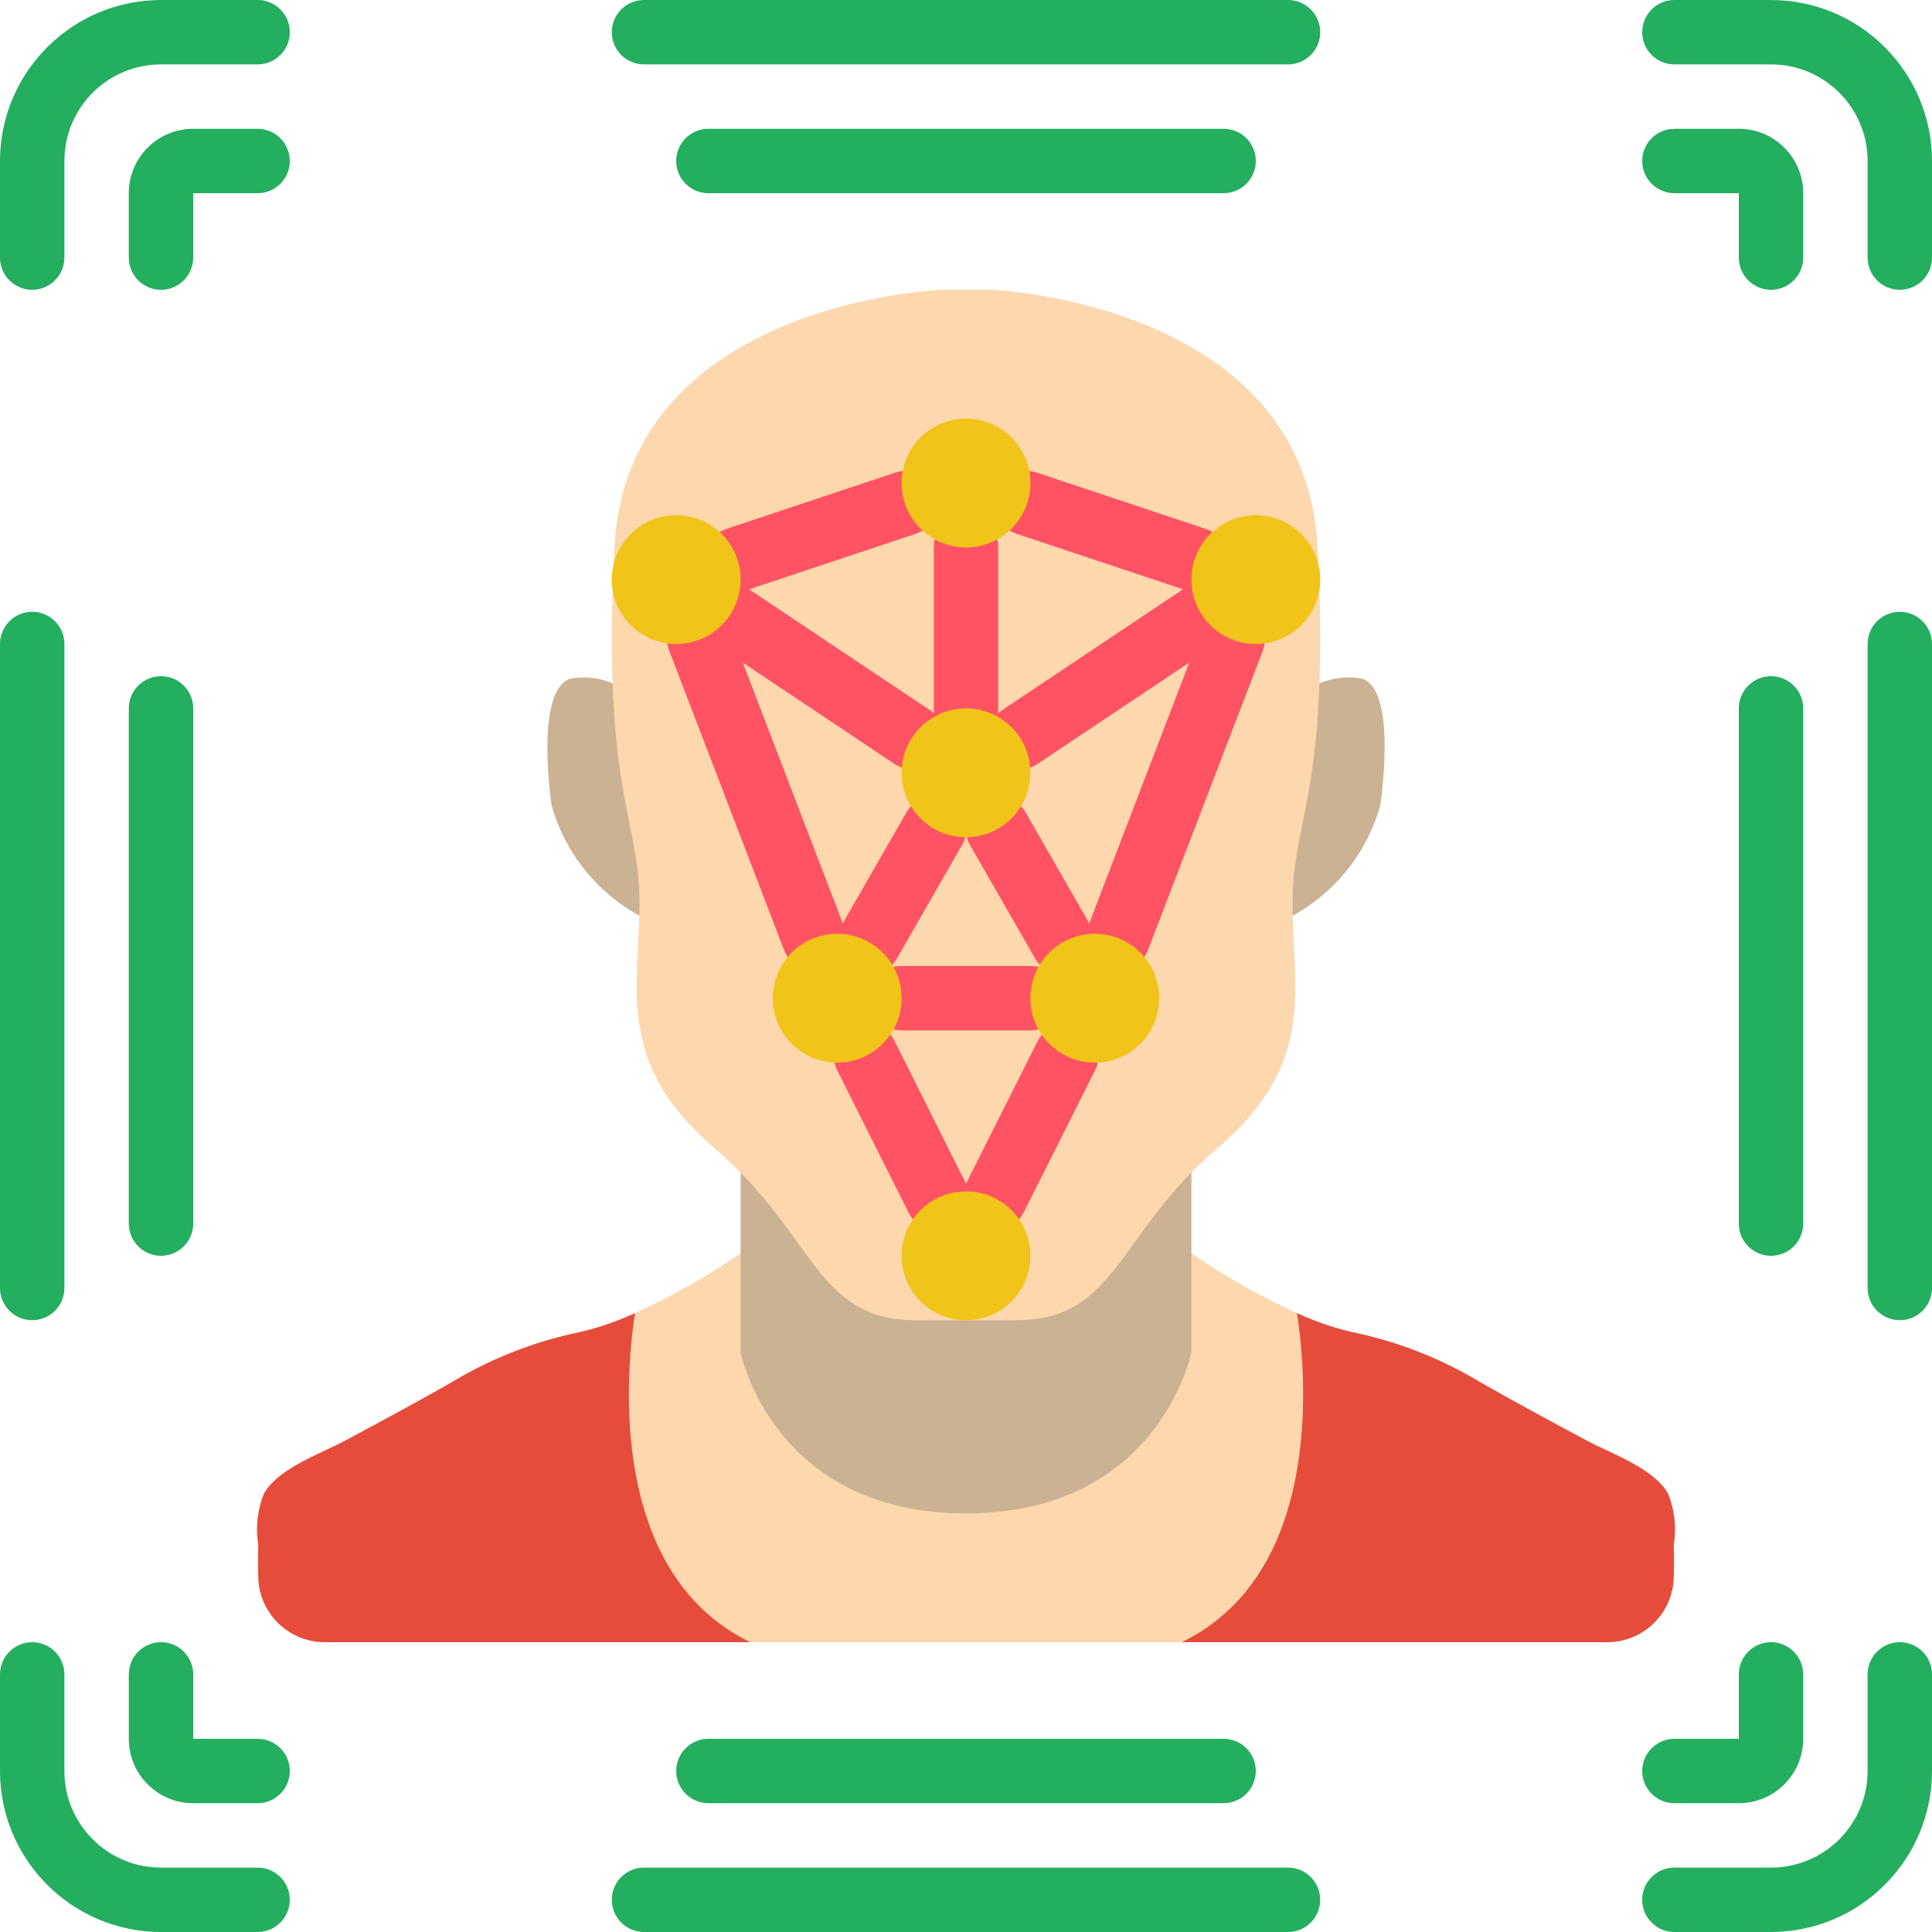 <svg height="512pt" viewBox="0 0 512 512" width="512pt" xmlns="http://www.w3.org/2000/svg"><path d="m442.027 395.777c-3.926-6.742-14.762-10.41-21.336-13.91-9.555-5.121-19.113-10.242-28.5-15.617-9.984-6.012-20.879-10.363-32.254-12.883-5.598-1.16-11.035-2.965-16.215-5.379-9.781-4.449-19.148-9.762-27.988-15.871h-119.469c-8.84 6.109-18.207 11.422-27.988 15.871-5.18 2.414-10.617 4.219-16.215 5.379-11.375 2.52-22.27 6.871-32.254 12.883-9.387 5.375-18.945 10.496-28.5 15.617-6.574 3.5-17.41 7.168-21.336 13.91-1.742 4.297-2.273 8.988-1.535 13.566-.086 2.816-.086 5.633 0 8.363.039 4.688 1.941 9.164 5.289 12.445 3.344 3.281 7.859 5.098 12.547 5.047h339.453c4.688.051 9.203-1.766 12.547-5.047 3.348-3.281 5.25-7.758 5.289-12.445.086-2.73.086-5.547 0-8.363.738-4.578.207-9.27-1.535-13.566zm0 0" fill="#fdd7ad"/><path d="m198.828 435.199h-112.555c-4.688.051-9.203-1.766-12.547-5.047-3.348-3.281-5.25-7.758-5.289-12.445-.086-2.73-.086-5.547 0-8.363-.738-4.578-.207-9.27 1.535-13.566 3.926-6.742 14.762-10.41 21.336-13.91 9.555-5.121 19.113-10.242 28.5-15.617 9.984-6.012 20.879-10.363 32.254-12.883 5.598-1.16 11.035-2.965 16.215-5.379-1.621 10.496-9.129 67.926 30.551 87.211zm0 0" fill="#e64c3c"/><path d="m443.562 409.344c.086 2.816.086 5.633 0 8.363-.039 4.688-1.941 9.164-5.289 12.445-3.344 3.281-7.859 5.098-12.547 5.047h-112.555c39.68-19.285 32.172-76.715 30.551-87.211 5.18 2.414 10.617 4.219 16.215 5.379 11.375 2.52 22.27 6.871 32.254 12.883 9.387 5.375 18.945 10.496 28.5 15.617 6.574 3.5 17.41 7.168 21.336 13.91 1.742 4.297 2.273 8.988 1.535 13.566zm0 0" fill="#e64c3c"/><path d="m315.734 309.676v48.723s-8.535 42.668-59.734 42.668-59.734-42.668-59.734-42.668v-48.723zm0 0" fill="#cbb292"/><path d="m342.785 186.027c4.602-5.117 11.547-7.445 18.305-6.145 9.387 3.328 4.676 33.621 4.676 33.621-4.137 14.719-15.02 26.598-29.32 32h-160.863c-14.305-5.422-25.207-17.285-29.398-32 0 0-4.59-30.293 4.84-33.621 6.73-1.301 13.648 1.031 18.219 6.145zm0 0" fill="#cbb292"/><path d="m349.184 145.066c-3.328-65.016-86.527-68.266-86.527-68.266h-13.312s-83.199 3.25-86.527 68.266 6.656 71.52 6.656 94.277-6.656 42.258 19.969 65.016c26.621 22.758 26.621 45.508 53.246 45.508h26.625c26.625 0 26.625-22.758 53.246-45.508 26.625-22.75 19.969-42.266 19.969-65.016s9.984-29.262 6.656-94.277zm0 0" fill="#fdd7ad"/><g fill="#24ae5f"><path d="m8.535 76.801c-4.715 0-8.535-3.82-8.535-8.535v-25.598c.027-23.555 19.113-42.641 42.668-42.668h25.598c4.715 0 8.535 3.82 8.535 8.535 0 4.711-3.82 8.531-8.535 8.531h-25.598c-14.141 0-25.602 11.461-25.602 25.602v25.598c0 4.715-3.82 8.535-8.531 8.535zm0 0"/><path d="m68.266 512h-25.598c-23.555-.027-42.641-19.113-42.668-42.668v-25.598c0-4.715 3.82-8.535 8.535-8.535 4.711 0 8.531 3.82 8.531 8.535v25.598c0 14.141 11.461 25.602 25.602 25.602h25.598c4.715 0 8.535 3.82 8.535 8.531 0 4.715-3.82 8.535-8.535 8.535zm0 0"/><path d="m469.332 512h-25.598c-4.715 0-8.535-3.82-8.535-8.535 0-4.711 3.82-8.531 8.535-8.531h25.598c14.141 0 25.602-11.461 25.602-25.602v-25.598c0-4.715 3.82-8.535 8.531-8.535 4.715 0 8.535 3.82 8.535 8.535v25.598c-.027 23.555-19.113 42.641-42.668 42.668zm0 0"/><path d="m503.465 76.801c-4.711 0-8.531-3.82-8.531-8.535v-25.598c0-14.141-11.461-25.602-25.602-25.602h-25.598c-4.715 0-8.535-3.82-8.535-8.531 0-4.715 3.82-8.535 8.535-8.535h25.598c23.555.027 42.641 19.113 42.668 42.668v25.598c0 4.715-3.82 8.535-8.535 8.535zm0 0"/><path d="m42.668 76.801c-4.715 0-8.535-3.82-8.535-8.535v-17.066c0-9.426 7.641-17.066 17.066-17.066h17.066c4.715 0 8.535 3.82 8.535 8.535 0 4.711-3.82 8.531-8.535 8.531h-17.066v17.066c0 4.715-3.82 8.535-8.531 8.535zm0 0"/><path d="m68.266 477.867h-17.066c-9.426 0-17.066-7.641-17.066-17.066v-17.066c0-4.715 3.82-8.535 8.535-8.535 4.711 0 8.531 3.82 8.531 8.535v17.066h17.066c4.715 0 8.535 3.82 8.535 8.531 0 4.715-3.82 8.535-8.535 8.535zm0 0"/><path d="m460.801 477.867h-17.066c-4.715 0-8.535-3.82-8.535-8.535 0-4.711 3.82-8.531 8.535-8.531h17.066v-17.066c0-4.715 3.82-8.535 8.531-8.535 4.715 0 8.535 3.82 8.535 8.535v17.066c0 9.426-7.641 17.066-17.066 17.066zm0 0"/><path d="m469.332 76.801c-4.711 0-8.531-3.82-8.531-8.535v-17.066h-17.066c-4.715 0-8.535-3.82-8.535-8.531 0-4.715 3.82-8.535 8.535-8.535h17.066c9.426 0 17.066 7.641 17.066 17.066v17.066c0 4.715-3.82 8.535-8.535 8.535zm0 0"/><path d="m341.332 17.066h-170.664c-4.715 0-8.535-3.82-8.535-8.531 0-4.715 3.82-8.535 8.535-8.535h170.664c4.715 0 8.535 3.82 8.535 8.535 0 4.711-3.82 8.531-8.535 8.531zm0 0"/><path d="m324.266 51.199h-136.531c-4.715 0-8.535-3.82-8.535-8.531 0-4.715 3.82-8.535 8.535-8.535h136.531c4.715 0 8.535 3.82 8.535 8.535 0 4.711-3.82 8.531-8.535 8.531zm0 0"/><path d="m324.266 477.867h-136.531c-4.715 0-8.535-3.82-8.535-8.535 0-4.711 3.82-8.531 8.535-8.531h136.531c4.715 0 8.535 3.82 8.535 8.531 0 4.715-3.82 8.535-8.535 8.535zm0 0"/><path d="m341.332 512h-170.664c-4.715 0-8.535-3.82-8.535-8.535 0-4.711 3.82-8.531 8.535-8.531h170.664c4.715 0 8.535 3.82 8.535 8.531 0 4.715-3.82 8.535-8.535 8.535zm0 0"/><path d="m8.535 349.867c-4.715 0-8.535-3.82-8.535-8.535v-170.664c0-4.715 3.82-8.535 8.535-8.535 4.711 0 8.531 3.82 8.531 8.535v170.664c0 4.715-3.82 8.535-8.531 8.535zm0 0"/><path d="m42.668 332.801c-4.715 0-8.535-3.82-8.535-8.535v-136.531c0-4.715 3.82-8.535 8.535-8.535 4.711 0 8.531 3.82 8.531 8.535v136.531c0 4.715-3.82 8.535-8.531 8.535zm0 0"/><path d="m469.332 332.801c-4.711 0-8.531-3.82-8.531-8.535v-136.531c0-4.715 3.82-8.535 8.531-8.535 4.715 0 8.535 3.82 8.535 8.535v136.531c0 4.715-3.82 8.535-8.535 8.535zm0 0"/><path d="m503.465 349.867c-4.711 0-8.531-3.82-8.531-8.535v-170.664c0-4.715 3.82-8.535 8.531-8.535 4.715 0 8.535 3.82 8.535 8.535v170.664c0 4.715-3.82 8.535-8.535 8.535zm0 0"/></g><path d="m273.066 273.066h-34.133c-4.715 0-8.535-3.82-8.535-8.531 0-4.715 3.82-8.535 8.535-8.535h34.133c4.715 0 8.535 3.82 8.535 8.535 0 4.711-3.82 8.531-8.535 8.531zm0 0" fill="#ff5364"/><path d="m195.328 156.766c-4.199.02-7.789-3.02-8.465-7.164-.672-4.145 1.77-8.164 5.758-9.477l44.555-14.848c4.477-1.492 9.316.93 10.809 5.406 1.488 4.477-.93 9.316-5.406 10.809l-44.555 14.848c-.867.285-1.781.43-2.695.426zm0 0" fill="#ff5364"/><path d="m215.723 257.203c-3.531-.004-6.695-2.18-7.961-5.477l-30.387-79.199c-1.121-2.852-.625-6.086 1.297-8.473 1.922-2.387 4.977-3.559 8-3.07 3.023.484 5.559 2.555 6.633 5.426l30.387 79.195c1.012 2.625.664 5.578-.93 7.898-1.594 2.316-4.227 3.699-7.039 3.699zm0 0" fill="#ff5364"/><path d="m296.277 257.203c-2.812 0-5.445-1.383-7.039-3.699-1.594-2.32-1.941-5.273-.93-7.898l30.387-79.207c1.711-4.363 6.625-6.527 11-4.848 4.379 1.684 6.578 6.578 4.93 10.969l-30.387 79.215c-1.266 3.293-4.43 5.469-7.961 5.469zm0 0" fill="#ff5364"/><path d="m316.672 156.766c-.918 0-1.828-.152-2.695-.445l-44.555-14.848c-4.477-1.488-6.895-6.328-5.406-10.805 1.492-4.477 6.332-6.898 10.809-5.406l44.555 14.848c3.988 1.312 6.43 5.328 5.758 9.477-.676 4.145-4.266 7.184-8.465 7.164zm0 0" fill="#ff5364"/><path d="m281.695 258.219c-3.055.008-5.883-1.621-7.41-4.266l-17.234-30.031c-1.527-2.641-1.523-5.898.004-8.539 1.527-2.641 4.348-4.27 7.398-4.266 3.051 0 5.867 1.629 7.395 4.273l17.234 30.027c1.527 2.641 1.527 5.895 0 8.535-1.523 2.641-4.34 4.266-7.387 4.266zm0 0" fill="#ff5364"/><path d="m230.305 258.219c-3.047 0-5.863-1.625-7.387-4.266-1.527-2.641-1.527-5.895 0-8.535l17.234-30.027c1.527-2.645 4.344-4.273 7.395-4.273 3.051-.004 5.871 1.625 7.398 4.266 1.527 2.641 1.531 5.898.004 8.539l-17.234 30.031c-1.527 2.645-4.355 4.273-7.41 4.266zm0 0" fill="#ff5364"/><path d="m256 196.266c-4.711 0-8.535-3.82-8.535-8.531v-42.668c0-4.711 3.824-8.531 8.535-8.531s8.535 3.82 8.535 8.531v42.668c0 4.711-3.824 8.531-8.535 8.531zm0 0" fill="#ff5364"/><path d="m270.258 203.863c-3.758 0-7.074-2.457-8.168-6.051-1.094-3.598.293-7.484 3.418-9.574l48.297-32.266c2.535-1.695 5.781-1.91 8.516-.562 2.738 1.348 4.547 4.055 4.746 7.098.199 3.043-1.238 5.961-3.773 7.656l-48.297 32.262c-1.406.934-3.051 1.434-4.738 1.438zm0 0" fill="#ff5364"/><path d="m241.742 203.863c-1.688 0-3.336-.5-4.738-1.438l-48.297-32.262c-3.918-2.621-4.973-7.922-2.352-11.84 2.621-3.918 7.922-4.973 11.84-2.352l48.297 32.266c3.125 2.09 4.512 5.977 3.418 9.574-1.094 3.594-4.41 6.051-8.168 6.051zm0 0" fill="#ff5364"/><path d="m263.586 326.059c-2.953-.012-5.691-1.555-7.234-4.07-1.543-2.52-1.68-5.656-.352-8.293l18.953-37.719c1.371-2.723 4.094-4.508 7.137-4.684 3.047-.172 5.953 1.289 7.625 3.84 1.672 2.551 1.859 5.801.488 8.523l-18.953 37.719c-1.461 2.887-4.43 4.703-7.664 4.684zm0 0" fill="#ff5364"/><path d="m248.414 326.059c-3.227 0-6.18-1.816-7.629-4.703l-18.918-37.715c-2.121-4.211-.426-9.344 3.785-11.465 4.211-2.121 9.344-.426 11.465 3.785l18.883 37.734c1.328 2.645 1.191 5.789-.359 8.309-1.555 2.52-4.301 4.055-7.262 4.055zm0 0" fill="#ff5364"/><path d="m196.266 153.602c0 9.426-7.641 17.066-17.066 17.066s-17.066-7.641-17.066-17.066c0-9.426 7.641-17.066 17.066-17.066s17.066 7.641 17.066 17.066zm0 0" fill="#f0c419"/><path d="m273.066 128c0 9.426-7.641 17.066-17.066 17.066s-17.066-7.641-17.066-17.066 7.641-17.066 17.066-17.066 17.066 7.641 17.066 17.066zm0 0" fill="#f0c419"/><path d="m349.867 153.602c0 9.426-7.641 17.066-17.066 17.066s-17.066-7.641-17.066-17.066c0-9.426 7.641-17.066 17.066-17.066s17.066 7.641 17.066 17.066zm0 0" fill="#f0c419"/><path d="m238.934 264.535c0 9.426-7.641 17.066-17.066 17.066-9.426 0-17.066-7.641-17.066-17.066 0-9.426 7.641-17.07 17.066-17.07 9.426 0 17.066 7.645 17.066 17.07zm0 0" fill="#f0c419"/><path d="m273.066 332.801c0 9.426-7.641 17.066-17.066 17.066s-17.066-7.641-17.066-17.066 7.641-17.066 17.066-17.066 17.066 7.641 17.066 17.066zm0 0" fill="#f0c419"/><path d="m307.199 264.535c0 9.426-7.641 17.066-17.066 17.066-9.426 0-17.066-7.641-17.066-17.066 0-9.426 7.641-17.07 17.066-17.07 9.426 0 17.066 7.645 17.066 17.07zm0 0" fill="#f0c419"/><path d="m273.066 204.801c0 9.426-7.641 17.066-17.066 17.066s-17.066-7.641-17.066-17.066 7.641-17.066 17.066-17.066 17.066 7.641 17.066 17.066zm0 0" fill="#f0c419"/></svg>